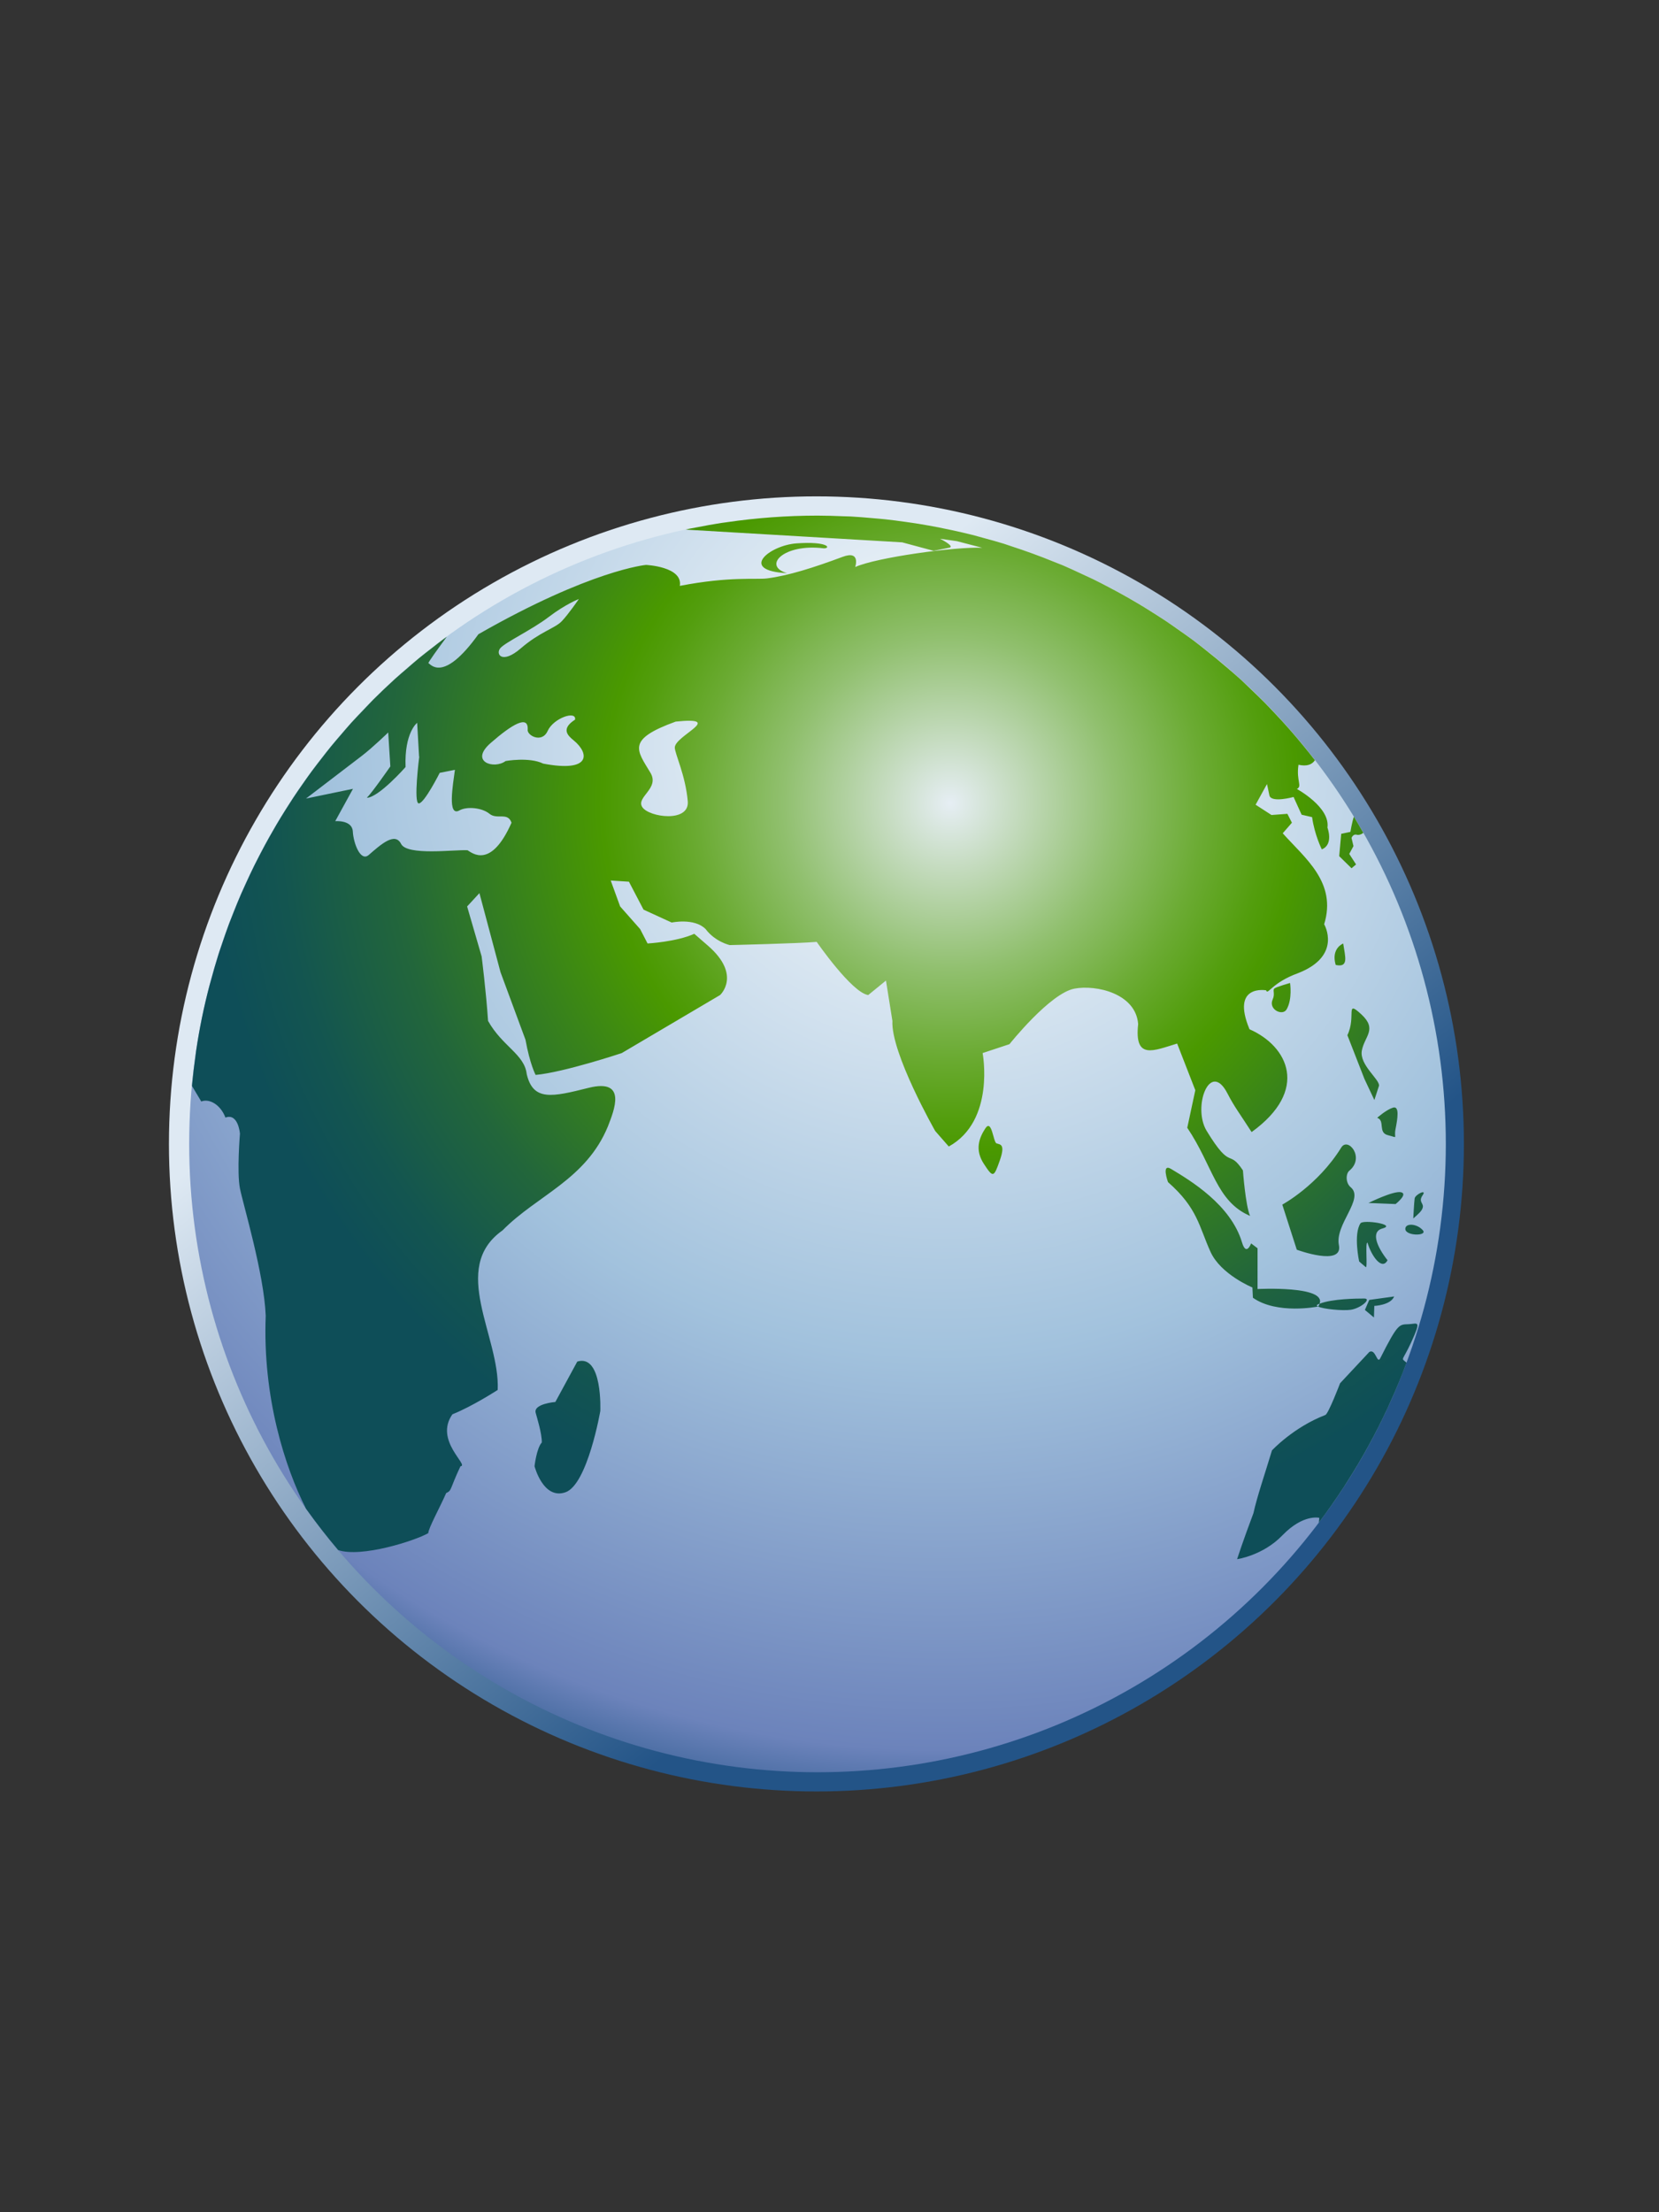 <?xml version="1.0" encoding="utf-8"?>
<!DOCTYPE svg PUBLIC "-//W3C//DTD SVG 1.1 Tiny//EN" "http://www.w3.org/Graphics/SVG/1.1/DTD/svg11-tiny.dtd">
<svg width="60" height="80" viewBox="0 0 60 80">
<rect x="0" y="0" width="60" height="80" fill="#333333" stroke="none"/>
<linearGradient id="_286" gradientUnits="userSpaceOnUse" x1="20.69" y1="30.75" x2="38.19" y2="51.79">
<stop stop-color="#DEE9F3" offset="0"/>
<stop stop-color="#235487" offset="1"/>
</linearGradient>
<circle fill="url(#_286)" cx="29.527" cy="41.367" r="23.417"/>
<radialGradient id="_287" gradientUnits="userSpaceOnUse" cx="34.05" cy="26.71" r="42.04">
<stop stop-color="#FFFFFF" offset="0"/>
<stop stop-color="#A2C2DD" offset="0.53"/>
<stop stop-color="#6C83BB" offset="0.87"/>
<stop stop-color="#003D6D" offset="1"/>
</radialGradient>
<circle fill="url(#_287)" cx="29.566" cy="41.366" r="22.724"/>
<radialGradient id="_288" gradientUnits="userSpaceOnUse" cx="34.36" cy="29.04" r="28.6">
<stop stop-color="#E6EEF4" offset="0"/>
<stop stop-color="#C6DCC1" offset="0.08"/>
<stop stop-color="#91C06F" offset="0.21"/>
<stop stop-color="#6BAB33" offset="0.32"/>
<stop stop-color="#539E0E" offset="0.4"/>
<stop stop-color="#4A9900" offset="0.44"/>
<stop stop-color="#398419" offset="0.55"/>
<stop stop-color="#22663B" offset="0.71"/>
<stop stop-color="#135550" offset="0.85"/>
<stop stop-color="#0E4E58" offset="0.94"/>
</radialGradient>
<path fill="url(#_288)" d="M51.46,43.646c0.019-0.144-0.17-0.191-0.006-0.427c0.162-0.233-0.272-0.022-0.291,0.12c-0.021,0.145-0.05,0.725-0.05,0.725C51.279,43.912,51.441,43.791,51.46,43.646z M47.669,47.248c0.179,0.091,0.894,0.16,1.183,0.117c0.369-0.057,0.768-0.407,0.487-0.407c-0.271,0-1.153,0.009-1.612,0.187c-0.013,0.033-0.029,0.066-0.056,0.104L47.669,47.248L47.669,47.248z M51.456,44.486c-0.201-0.226-0.563-0.254-0.621-0.098C50.721,44.706,51.663,44.716,51.456,44.486z M43.23,39.425l-0.291,1.358c0.931,1.381,1.047,2.662,2.271,3.188c-0.166-0.381-0.258-1.646-0.258-1.646c-0.529-0.801-0.412,0.045-1.311-1.428c-0.525-0.861,0.119-2.587,0.752-1.354c0.25,0.487,0.465,0.757,0.873,1.396c2.098-1.515,1.321-3.106-0.076-3.718c-0.683-1.642,0.602-1.408,0.602-1.408c0.061,0.193,0.184-0.269,1.16-0.623c1.607-0.629,0.938-1.766,0.938-1.766c0.467-1.516-0.692-2.386-1.498-3.29l0.332-0.382l-0.164-0.322l-0.574,0.043l-0.575-0.372l0.411-0.747c0,0,0.039,0.167,0.087,0.408c0.059,0.286,0.875,0.059,0.875,0.059l0.291,0.641l0.379,0.088c0.088,0.641,0.351,1.165,0.351,1.165c0.438-0.175,0.204-0.786,0.204-0.786c0.104-0.742-1.106-1.398-1.106-1.398c0.207-0.101-0.029-0.292,0.059-0.875c0.303,0.067,0.488-0.006,0.594-0.164c-0.068-0.087-0.137-0.174-0.205-0.261c-0.141-0.176-0.283-0.35-0.428-0.522c-0.117-0.138-0.234-0.275-0.355-0.411c-0.142-0.16-0.285-0.316-0.433-0.472c-0.128-0.136-0.255-0.272-0.387-0.406c-0.147-0.15-0.3-0.295-0.45-0.44c-0.136-0.13-0.27-0.261-0.406-0.388c-0.164-0.149-0.332-0.292-0.5-0.437c-0.26-0.224-0.523-0.441-0.793-0.653c-0.156-0.123-0.313-0.249-0.472-0.367c-0.171-0.127-0.347-0.248-0.521-0.371c-0.147-0.103-0.295-0.208-0.444-0.308c-0.183-0.121-0.366-0.237-0.552-0.354c-0.146-0.092-0.295-0.184-0.445-0.273c-0.191-0.114-0.385-0.225-0.58-0.333c-0.146-0.082-0.296-0.161-0.445-0.24c-0.203-0.107-0.406-0.213-0.611-0.313c-0.143-0.069-0.285-0.134-0.43-0.2c-0.219-0.102-0.437-0.204-0.658-0.298c-0.102-0.043-0.205-0.082-0.309-0.123c-0.509-0.208-1.027-0.397-1.554-0.568c-0.093-0.03-0.183-0.063-0.274-0.092c-0.242-0.075-0.486-0.141-0.732-0.208c-0.144-0.039-0.285-0.08-0.432-0.117c-0.238-0.06-0.479-0.114-0.723-0.167c-0.152-0.033-0.307-0.066-0.461-0.096c-0.243-0.047-0.487-0.091-0.732-0.131c-0.154-0.025-0.311-0.047-0.466-0.069c-0.251-0.036-0.502-0.069-0.755-0.096c-0.146-0.016-0.296-0.026-0.443-0.04c-0.267-0.023-0.531-0.047-0.799-0.061c-0.09-0.005-0.181-0.004-0.271-0.008c-0.306-0.012-0.612-0.023-0.92-0.023c-1.12,0-2.221,0.084-3.297,0.241c-0.063,0.009-0.125,0.016-0.188,0.025c-0.288,0.044-0.572,0.098-0.855,0.153c-0.096,0.019-0.193,0.034-0.29,0.054c-0.048,0.01-0.095,0.023-0.144,0.033l7.833,0.461l1.138,0.306l0.582-0.116c0.174-0.059-0.351-0.32-0.351-0.32l0.61,0.087l0.916,0.239c-0.981-0.044-3.836,0.353-4.594,0.696c0,0,0.211-0.618-0.458-0.367c-1.042,0.39-1.974,0.683-2.727,0.778c-0.396,0.051-1.352-0.079-3.158,0.271c0.116-0.699-1.224-0.758-1.224-0.758s-1.981,0.175-6.06,2.506c-1.301,1.812-1.748,1.049-1.807,1.049c-0.037,0,0.36-0.547,0.663-0.957c-0.036,0.026-0.073,0.051-0.108,0.077c-0.143,0.106-0.283,0.217-0.423,0.327c-0.159,0.123-0.319,0.245-0.474,0.372c-0.145,0.119-0.284,0.243-0.425,0.365c-0.145,0.125-0.292,0.248-0.434,0.376c-0.271,0.247-0.537,0.5-0.796,0.758c-0.119,0.12-0.232,0.245-0.349,0.366c-0.147,0.154-0.295,0.306-0.438,0.463c-0.117,0.129-0.228,0.263-0.342,0.395c-0.135,0.157-0.272,0.313-0.403,0.474c-0.11,0.135-0.216,0.273-0.323,0.411c-0.128,0.164-0.256,0.328-0.38,0.496c-0.103,0.139-0.202,0.281-0.301,0.423c-0.121,0.172-0.241,0.345-0.357,0.521c-0.094,0.143-0.186,0.287-0.277,0.432c-0.114,0.181-0.226,0.363-0.335,0.548c-0.085,0.145-0.169,0.291-0.251,0.438c-0.107,0.191-0.212,0.384-0.313,0.579c-0.076,0.145-0.151,0.291-0.224,0.437c-0.101,0.204-0.198,0.411-0.293,0.619c-0.065,0.142-0.13,0.283-0.193,0.426c-0.096,0.222-0.187,0.447-0.276,0.673c-0.053,0.133-0.107,0.266-0.158,0.4c-0.093,0.25-0.18,0.503-0.265,0.757c-0.038,0.114-0.08,0.228-0.116,0.343c-0.099,0.313-0.189,0.63-0.275,0.949c-0.016,0.059-0.034,0.117-0.05,0.176C7.374,36.404,7.212,37.195,7.093,38c-0.01,0.063-0.016,0.127-0.024,0.191c-0.047,0.334-0.088,0.67-0.12,1.008c-0.002,0.024-0.003,0.048-0.006,0.072l0.336,0.562c0.292-0.117,0.7,0.116,0.874,0.582c0.467-0.174,0.525,0.583,0.525,0.583s-0.117,1.398,0,1.98c0.116,0.584,0.873,3.088,0.932,4.604c-0.116,2.945,0.695,5.477,1.458,6.979c0.015,0.021,0.03,0.043,0.046,0.063c0.35,0.487,0.718,0.961,1.106,1.418c0.003,0.004,0.007,0.008,0.011,0.013c0.835,0.284,2.777-0.336,3.259-0.613c0-0.174,0.445-0.979,0.646-1.448c0.214-0.099,0.116-0.117,0.517-0.97c0.337-0.022-0.962-0.926-0.291-1.879C17.083,50.859,18,50.264,18,50.264c0.088-1.924-1.756-4.406,0.175-5.77c1.245-1.268,3.021-1.833,3.813-3.766c0.219-0.569,0.708-1.739-0.698-1.389c-1.322,0.331-2.008,0.492-2.241-0.498c-0.079-0.715-0.886-1.004-1.398-1.923c-0.068-1.042-0.232-2.331-0.232-2.331l-0.525-1.807l0.445-0.482l0.762,2.857l0.904,2.446c0.161,0.89,0.366,1.271,0.366,1.271c1.019-0.091,3.116-0.79,3.116-0.79l3.555-2.098c0,0,0.791-0.716-0.435-1.783l-0.498-0.432c-0.641,0.292-1.689,0.35-1.689,0.35l-0.269-0.521l-0.723-0.818l-0.341-0.938l0.659,0.043l0.528,1.01l1.019,0.467c0,0,0.815-0.175,1.224,0.233c0.35,0.466,0.874,0.582,0.874,0.582s2.506-0.059,3.146-0.116c0,0,1.268,1.835,1.863,1.923l0.642-0.524l0.233,1.457c-0.059,1.165,1.548,3.983,1.548,3.983l0.491,0.561c1.689-0.933,1.224-3.379,1.224-3.379l0.971-0.322c0,0,1.468-1.845,2.353-2.009c0.787-0.146,2.215,0.176,2.301,1.282c-0.145,1.312,0.555,0.962,1.41,0.705L43.23,39.425z M18.095,23.439c0.181-0.212,1.138-0.661,1.751-1.128c0.613-0.468,1.089-0.648,1.089-0.648s-0.375,0.549-0.619,0.803c-0.245,0.257-0.788,0.383-1.478,0.978C18.151,24.038,17.915,23.652,18.095,23.439z M16.908,30.747c-0.477-0.026-2.182,0.206-2.402-0.229c-0.22-0.434-0.714,0.003-1.17,0.4c-0.298,0.258-0.553-0.426-0.576-0.849c-0.022-0.426-0.636-0.373-0.636-0.373l0.642-1.17l-1.699,0.352c0,0,1.553-1.188,2.016-1.542c0.393-0.3,0.957-0.848,0.957-0.848l0.077,1.228c0,0-0.65,0.937-0.85,1.135c0.438-0.018,1.401-1.113,1.401-1.113c-0.047-1.249,0.419-1.599,0.419-1.599l0.069,1.214l0.006,0.013c0,0-0.214,1.676-0.018,1.687c0.196,0.011,0.759-1.105,0.759-1.105l0.55-0.109c-0.069,0.528-0.284,1.721,0.166,1.466c0.257-0.146,0.808-0.104,1.084,0.124c0.279,0.225,0.66-0.076,0.797,0.323C17.751,31.446,17.071,30.84,16.908,30.747z M19.645,27.614c-0.506-0.247-1.359-0.093-1.359-0.093c-0.412,0.311-1.322,0.031-0.542-0.651c0.781-0.682,1.363-1.021,1.341-0.496c-0.044,0.217,0.513,0.523,0.722,0.058c0.21-0.466,1.046-0.75,0.991-0.408c-0.534,0.342-0.25,0.587-0.046,0.754C21.322,27.247,21.379,27.946,19.645,27.614z M24.405,27.039c0.007,0.229,0.387,0.999,0.469,1.938c0.067,0.782-1.394,0.581-1.642,0.214c-0.247-0.367,0.638-0.671,0.291-1.248c-0.496-0.825-0.872-1.201,0.915-1.848C26.254,25.911,24.392,26.607,24.405,27.039z M20.878,49.238l-0.793,1.461c0,0-0.802,0.064-0.711,0.395c0.037,0.141,0.229,0.75,0.221,1.07c-0.191,0.21-0.263,0.859-0.263,0.859s0.314,1.22,1.116,0.943c0.801-0.273,1.263-2.941,1.263-2.941S21.8,48.955,20.878,49.238z M29.797,19.83c0.264-0.002,0.158-0.261-0.99-0.18c-0.968,0.068-2.123,0.988-0.338,1.078C27.556,20.47,28.341,19.644,29.797,19.83z M50.95,47.886c-0.343,0.017-0.382-0.056-1.031,1.232c-0.117,0.231-0.164-0.358-0.394-0.229l-1.059,1.133c0,0-0.422,1.106-0.533,1.148c-1.156,0.444-1.93,1.28-1.93,1.28c-0.268,0.888-0.539,1.669-0.67,2.269c-0.385,1.023-0.592,1.665-0.592,1.665s0.93-0.127,1.639-0.862c0.752-0.78,1.334-0.633,1.334-0.633c-0.006,0.062-0.01,0.118-0.016,0.174c0.313-0.414,0.609-0.84,0.895-1.275c0.037-0.057,0.073-0.114,0.109-0.172c0.554-0.863,1.051-1.768,1.486-2.704c0.033-0.071,0.063-0.144,0.097-0.216c0.205-0.452,0.397-0.911,0.571-1.381c0.006-0.012,0.011-0.022,0.015-0.034c-0.007-0.007-0.013-0.013-0.021-0.02c-0.191-0.161-0.136-0.021,0.184-0.71C51.419,47.715,51.271,47.87,50.95,47.886z M49.232,36.679c-0.594-0.546-0.174,0.08-0.502,0.757l0.617,1.581l0.359,0.763l0.168-0.518c0.023-0.234-0.717-0.755-0.621-1.272C49.35,37.472,49.823,37.224,49.232,36.679z M49.493,43.503l0.981,0.039c0,0,0.467-0.369,0.193-0.428C50.395,43.055,49.493,43.503,49.493,43.503z M49.691,47.645l0.013-0.42c0,0,0.594-0.024,0.717-0.341l-0.901,0.125l-0.156,0.362L49.691,47.645z M49.044,31.261l-0.246-0.381l0.152-0.282l-0.07-0.296c0,0,0.054-0.152,0.185-0.116c0.074,0.02,0.164-0.007,0.242-0.067c-0.113-0.196-0.224-0.394-0.342-0.586c-0.068,0.197-0.126,0.55-0.126,0.55l-0.332,0.07l-0.073,0.808l0.446,0.437L49.044,31.261z M49.458,44.941c0.147,0.49,0.526,1.015,0.724,0.632c-0.353-0.442-0.632-1.026-0.189-1.146c0.549-0.146-0.695-0.33-0.789-0.189c-0.262,0.396-0.049,1.378-0.049,1.378s0.104,0.096,0.24,0.207C49.468,45.884,49.366,44.887,49.458,44.941z M36.038,41.346c-0.119-0.052-0.168-0.911-0.408-0.531c-0.211,0.328-0.385,0.754-0.049,1.271c0.338,0.517,0.36,0.498,0.578-0.12C36.376,41.348,36.159,41.396,36.038,41.346z M50.198,41.052c0.399,0.099,0.202,0.132,0.274-0.225c0.07-0.356,0.154-0.849-0.094-0.771c-0.248,0.078-0.57,0.367-0.57,0.367C50.104,40.521,49.823,40.961,50.198,41.052z M48.509,41.497c-0.85,1.374-2.133,2.065-2.133,2.065l0.524,1.631c0,0,1.683,0.623,1.523-0.168c-0.15-0.754,0.934-1.67,0.426-2.092c-0.182-0.149-0.186-0.483-0.047-0.599C49.374,41.864,48.753,41.104,48.509,41.497z M45.313,46.93c0.873,0.616,2.347,0.321,2.355,0.318c-0.051-0.025-0.059-0.055,0.002-0.081c0.018-0.008,0.035-0.015,0.055-0.022c0.246-0.66-2.244-0.53-2.244-0.53v-1.474l-0.233-0.176c0,0-0.174,0.48-0.328-0.033c-0.407-1.369-1.875-2.244-2.567-2.66c-0.363-0.219-0.111,0.476-0.111,0.476c1.074,0.942,1.121,1.606,1.539,2.524c0.371,0.817,1.514,1.287,1.514,1.287L45.313,46.93z M46.534,36.499c0.213-0.372,0.123-0.951,0.123-0.951s-0.498,0.139-0.568,0.2c-0.071,0.061,0.033,0.188-0.06,0.392C45.861,36.507,46.391,36.757,46.534,36.499z M48.579,34.12c0,0-0.449,0.168-0.272,0.775C48.796,35.003,48.645,34.582,48.579,34.12z"/>
</svg>